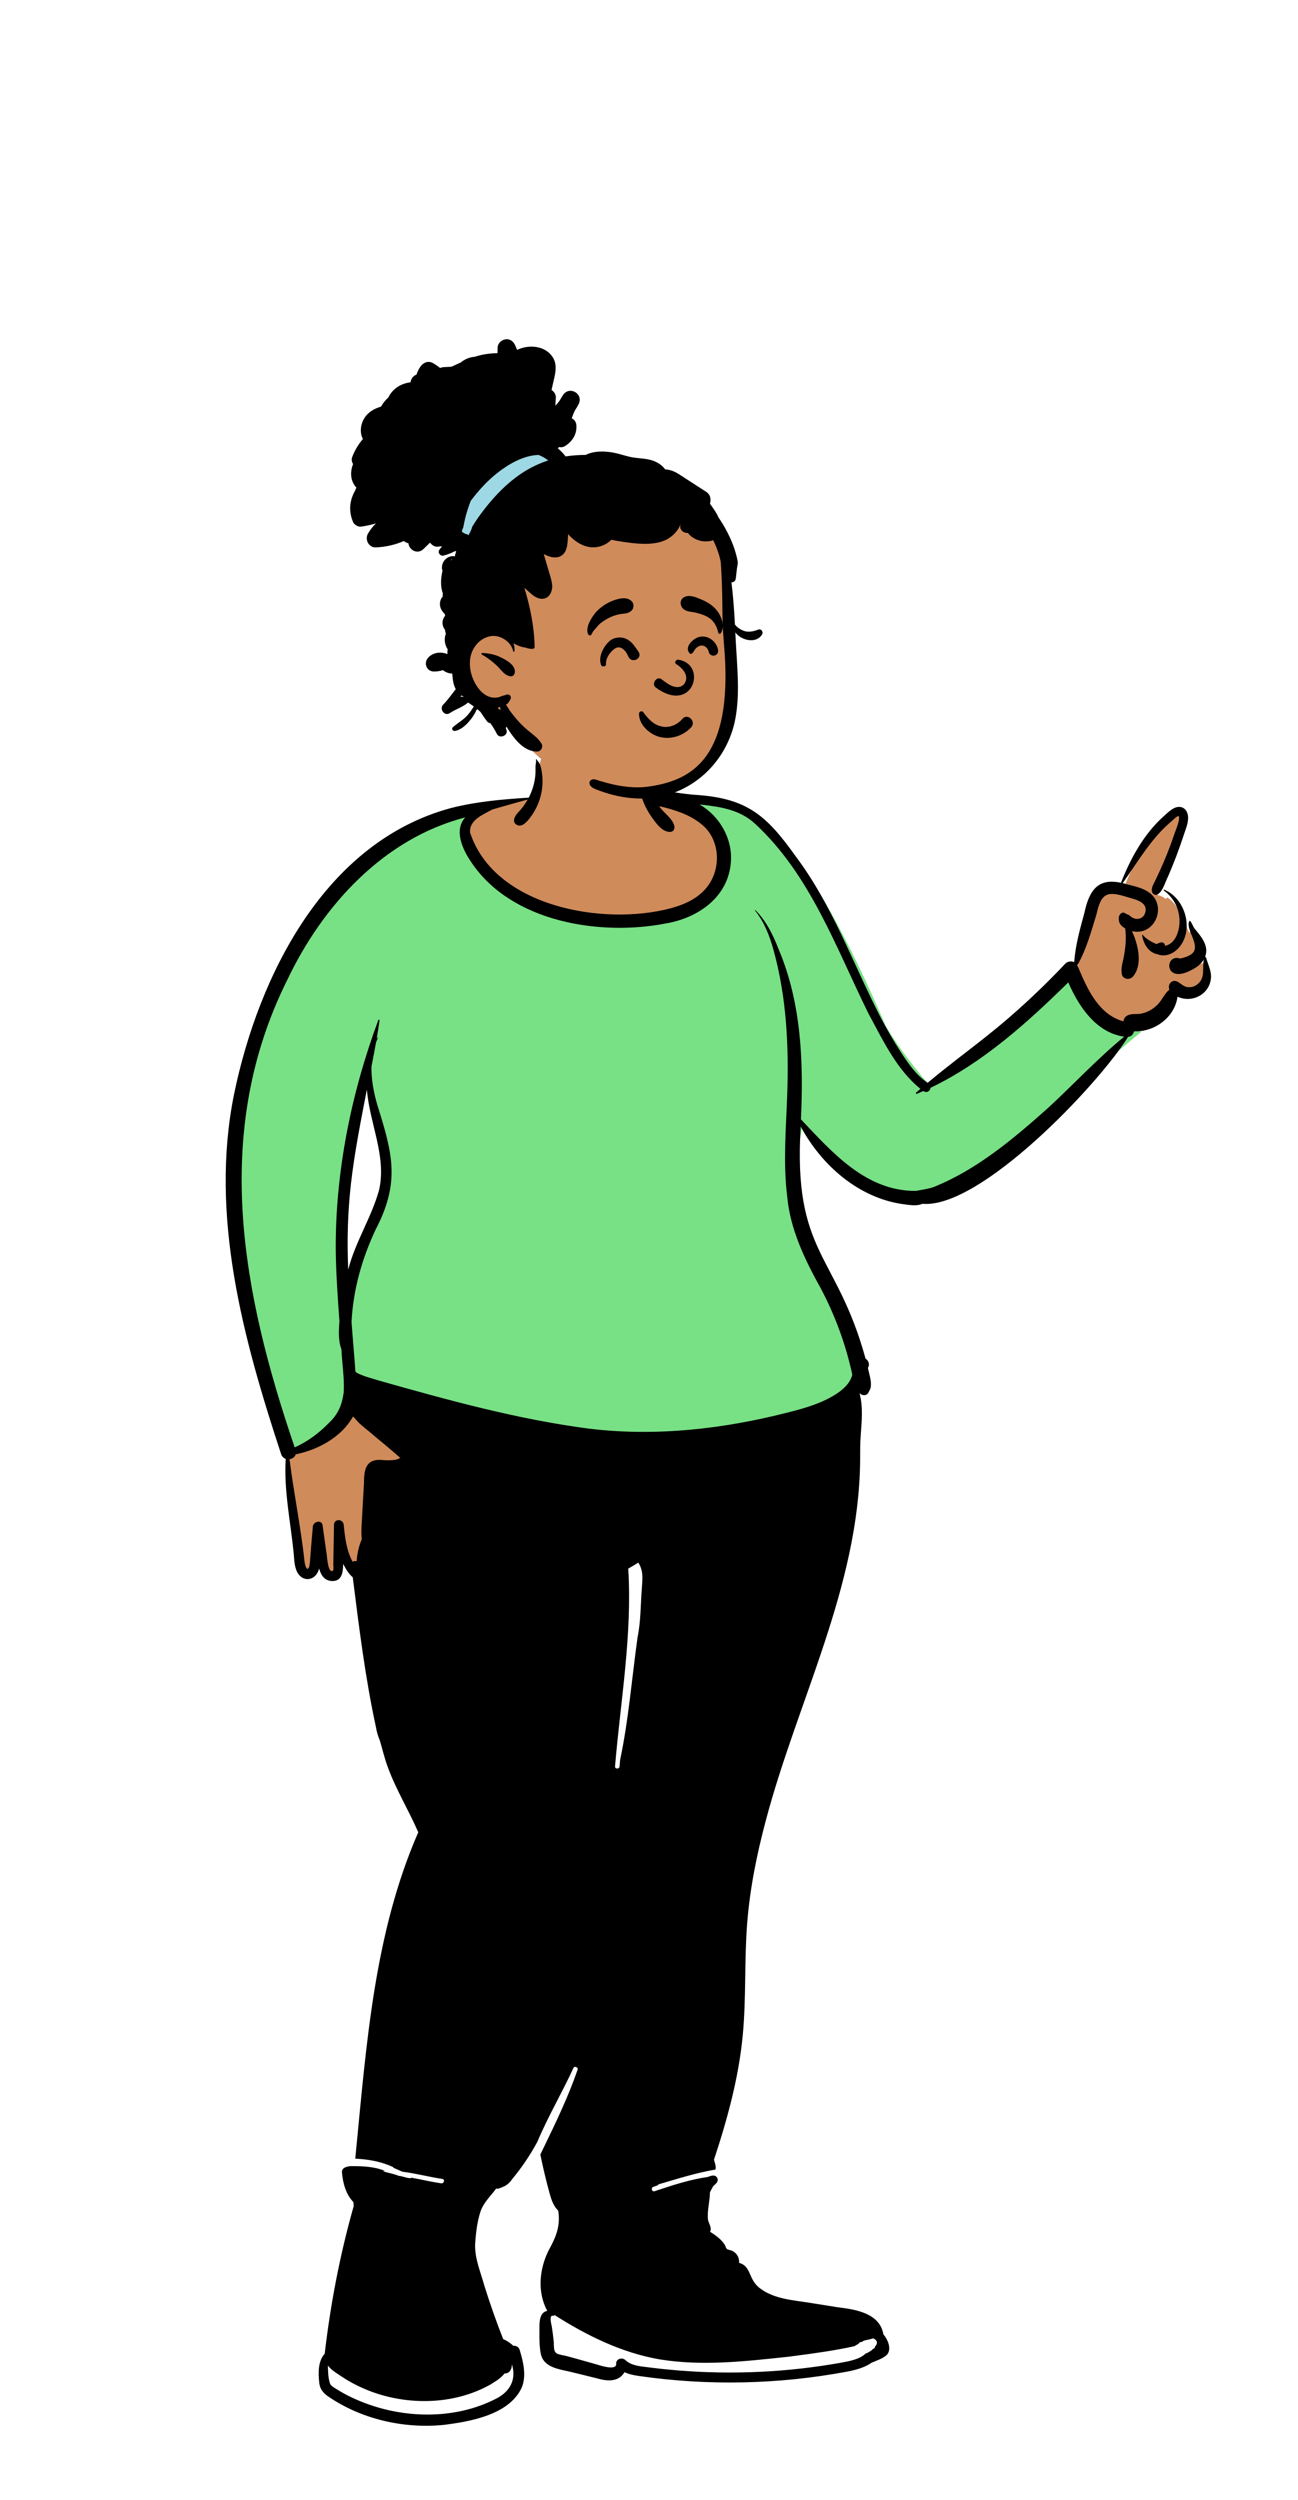 <svg width="228" height="439" viewBox="0 0 228 350" fill="none" xmlns="http://www.w3.org/2000/svg">
<g filter="url(#filter0_d_5_102)">
<path fill-rule="evenodd" clip-rule="evenodd" d="M111.799 246.147C111.28 251.409 110.301 256.72 109.514 261.884C109.482 262.787 108.244 263.226 107.646 262.555C107.662 250.814 110.789 238.767 109.682 226.781C110.575 226.281 111.484 225.728 112.351 225.175C113.521 226.723 113.65 228.511 113.458 230.133C113.311 235.487 112.448 240.823 111.799 246.147ZM61.836 174.875L60.525 174.744C59.88 163.973 61.694 153.39 63.811 142.981L65.129 143.059C65.594 149.058 68.649 154.74 67.25 160.914C65.912 165.789 63.078 169.992 61.836 174.875ZM211.369 120.627L210.601 120.791C212.031 118.073 210.698 117.178 209.08 114.93L208.904 115.339L208.281 113.973C208.158 113.627 208.032 113.332 207.69 113.203C207.357 111.504 206.364 109.948 205.043 109.103L204.789 109.388C204.266 108.929 203.634 108.754 203.033 108.541C204.323 106.585 205.153 104.049 206.024 101.952C206.732 99.75 207.84 97.613 208.048 95.38C207.881 93.234 205.86 94.628 204.874 95.698C201.864 98.348 199.271 102.545 197.328 107.641C193.992 106.77 192.078 107.689 191.151 112.265C190.298 115.373 189.426 118.561 189.311 121.784C188.863 121.629 188.068 121.049 187.639 121.504C180.224 129.647 171.468 135.921 163.001 142.787C156.602 138.063 153.272 128.716 149.753 121.699C143.613 109.656 137.474 92.024 121.682 92.086C119.589 91.867 117.545 91.616 115.57 91.006C114.805 90.798 113.859 90.546 113.599 90.08C113.131 88.578 113.043 86.953 112.22 85.575C109.963 81.892 105.071 81.603 101.239 82.402C94.731 83.612 94.895 82.906 94.425 89.775C94.284 91.406 93.025 91.639 91.681 91.977C90.154 92.46 88.6 92.855 87.031 93.173C87.194 93.127 87.356 93.081 87.519 93.035C62.051 93.44 45.141 123.09 41.786 144.067C37.89 165.528 42.93 189.412 50.897 207.436C50.555 214 51.838 220.594 52.65 227.064C53.16 228.683 54.925 228.84 55.43 226.965L56.052 224.498L56.718 226.954C57.14 228.474 57.819 228.655 58.429 228.665C59.187 228.665 59.602 228.29 59.627 226.314L60.882 226.011C61.365 226.936 61.845 227.753 62.605 228.322C64.132 239.466 65.091 251.053 68.798 261.836C70.276 265.838 72.547 269.472 74.214 273.398C66.353 291.206 65.035 310.941 63.147 330.009C63.299 330.021 64.079 330.089 64.246 330.104L80.657 333.885C80.542 333.934 79.398 336.247 78.26 336.153C73.594 335.767 62.847 332.142 62.704 332.61C62.307 332.577 60.653 332.589 60.745 332.969C60.936 335.21 61.562 336.808 62.748 337.974C62.764 338.334 62.786 338.7 62.814 339.04C60.461 347.28 58.737 356.063 57.69 365.12C56.358 366.406 56.025 370.637 58.011 371.765C63.494 375.555 70.86 377.354 77.795 376.671C85.301 375.958 94.252 372.957 90.66 364.365C90.614 364.099 90.249 364.086 89.962 364.144C89.326 363.525 88.636 363.056 87.89 362.793C86.407 359.077 85.074 355.181 83.911 351.29C83.344 349.504 82.758 347.656 82.807 345.697C83.087 340.886 83.581 338.897 86.912 335.108C88.974 336.103 92.904 328.897 93.805 327.384C95.7 322.909 98.115 318.84 100.138 314.45C100.45 313.709 101.543 313.693 101.97 314.336C102.162 314.606 102.21 314.941 102.102 315.254C100.34 320.356 97.941 325.228 95.627 329.988C96.415 332.753 96.727 337.37 98.699 339.427C99.772 346.59 92.431 349.872 97.161 357.816C95.56 357.926 95.411 358.568 95.439 360.519C95.433 361.92 95.397 363.39 95.66 364.7C95.98 366.309 97.459 366.74 99.68 367.215C101.48 367.614 103.213 368.07 104.999 368.502C106.805 369.104 108.709 369.055 109.451 367.221C118.396 370.264 144.183 369.916 152.712 365.884C155.067 364.938 156.728 364.403 154.565 361.739C153.375 354.137 133.935 359.573 131.189 351.234C130.797 350.152 130.231 349.582 129.129 349.385C129.297 348.525 129.073 347.569 128.119 347.321C127.832 347.235 127.526 347.213 127.23 346.941C126.496 345.424 125.293 344.504 123.89 343.697C124.463 342.87 124 342.485 123.742 341.56C123.481 339.789 124.082 338.093 124.051 336.372C124.373 335.829 124.622 335.069 125.138 334.693C125.616 334.355 124.654 334.793 124.468 334.419C124.564 334.334 118.115 336.556 114.614 336.953C112.923 337.146 113.368 335.123 113.416 335.086C113.974 334.47 125.715 331.791 124.998 331.722C124.91 331.425 124.806 331.08 124.739 330.785C126.719 324.81 129.056 317.052 129.832 308.832C130.583 295.685 129.879 284.601 133.871 271.239C139.451 250.083 150.292 230.23 150.438 207.842C150.252 204.131 151.277 200.179 150.348 196.537L151.502 195.935C151.668 196.127 151.968 196.122 152.028 195.86C152.786 194.627 151.937 193.148 151.763 191.798C152.159 191.372 151.961 190.984 151.483 190.752C146.355 172.588 137.778 169.934 140.139 147.23C143.991 155.42 152.525 163.712 161.932 162.493C171.408 163.914 193.513 140.751 197.782 133.263C198.564 133.324 198.574 132.761 198.693 132.231C202.592 132.691 206.242 129.62 206.315 125.863C209.736 127.991 213.393 124.951 211.58 121.239C211.509 121.038 211.436 120.834 211.369 120.627Z" fill="#D08B5B"/>
<path fill-rule="evenodd" clip-rule="evenodd" d="M89.307 363.544L90.23 366.552C91.058 369.251 90.068 371.523 87.537 372.948C79.672 377.133 69.295 376.835 60.824 372.53C60.106 372.159 59.413 371.764 58.745 371.344L58.545 371.218L58.378 371.111L58.294 371.056C57.948 370.827 57.726 370.62 57.574 370.327L57.553 370.285L57.542 370.263L57.535 370.24C57.497 370.13 57.463 370.02 57.432 369.908L57.409 369.819L57.386 369.73C57.231 369.11 57.181 368.549 57.146 367.453L57.13 366.932L57.087 365.65L57.85 366.68C58.162 367.102 58.586 367.462 59.282 367.932L59.589 368.135L60.184 368.528L60.202 368.539C61.706 369.548 63.386 370.395 65.239 371.099C71.947 373.597 79.587 373.286 85.532 370.098L85.707 370.002L86.176 369.721L86.321 369.632C87.224 369.077 87.762 368.662 88.179 368.146L88.211 368.106L88.243 368.066L88.368 367.902L88.574 367.91C89.128 367.931 89.469 367.432 89.45 366.727L89.449 366.687L89.307 363.544ZM96.958 357.328L97.534 357.696C103.95 361.791 109.802 364.372 115.77 365.423C119.177 365.99 122.778 366.147 126.9 365.972L127.38 365.95L127.776 365.931C130.249 365.804 132.529 365.597 136.726 365.151L138.299 364.983L140.262 364.726L141.098 364.615C144.806 364.116 147.165 363.733 149.618 363.199L149.882 363.141L149.89 363.136C149.957 363.088 150.029 363.043 150.135 362.983L150.226 362.931C150.474 362.793 150.567 362.723 150.615 362.637L150.621 362.625L150.739 362.383L151.104 362.408L151.11 362.405C151.185 362.364 151.262 362.323 151.339 362.283L151.457 362.223L151.576 362.165L151.626 362.141L151.767 362.115L151.919 362.085C152.204 362.029 152.477 361.962 152.881 361.854L153.204 361.766L153.322 361.733L153.438 361.773C154.38 362.093 154.629 362.987 154.082 363.675L154.058 363.704L154.041 363.724L154.039 363.743C154.006 363.968 153.85 364.135 153.616 364.285L153.581 364.306L153.531 364.336L153.489 364.36L153.474 364.381C153.439 364.425 153.4 364.466 153.356 364.504L153.322 364.532L153.286 364.558L153.27 364.569L152.949 364.777L152.843 364.844C152.605 364.992 152.426 365.085 152.233 365.152L152.19 365.167L152.187 365.169C151.4 365.936 150.188 366.352 148.368 366.7L148.177 366.735L148.082 366.753L147.794 366.804C138.387 368.492 128.733 368.955 119.144 368.188C117.653 368.067 116.171 367.919 114.699 367.741L114.209 367.681L113.626 367.607L112.991 367.53L112.824 367.509L112.66 367.487C111.203 367.286 110.349 367 109.583 366.319L109.541 366.281L109.485 366.228C109.172 365.931 108.574 366.136 108.566 366.523L108.566 366.545L108.567 366.57C108.608 367.149 108.253 367.515 107.682 367.619C107.296 367.69 106.803 367.652 106.207 367.532C105.976 367.486 105.735 367.428 105.48 367.36L105.299 367.311L105.052 367.239C105.016 367.228 104.979 367.217 104.943 367.207L104.4 367.043L103.731 366.859C103.476 366.788 103.195 366.709 102.839 366.608L100.934 366.069L100.473 365.941C100.069 365.829 99.728 365.738 99.369 365.644L99.196 365.599L98.779 365.518L98.63 365.488L98.495 365.458C97.081 365.143 96.841 364.754 96.812 362.975L96.81 362.817L96.734 362.136L96.689 361.743C96.637 361.306 96.588 360.936 96.534 360.583L96.502 360.38L96.492 360.313L96.449 360.061C96.446 360.043 96.383 359.754 96.359 359.63C96.325 359.457 96.299 359.297 96.281 359.144C96.239 358.789 96.244 358.5 96.321 358.268C96.415 357.983 96.622 357.801 96.891 357.768L96.923 357.765L96.934 357.764L96.958 357.328Z" fill="white"/>
<path fill-rule="evenodd" clip-rule="evenodd" d="M118.891 91.06L124.082 91.628L124.392 91.663C126.505 91.906 127.98 92.173 129.401 92.63C131.192 93.205 132.712 94.052 134.018 95.272C140.533 101.313 147.599 113.194 155.274 130.947L155.49 131.448L155.548 131.555L155.632 131.706C156.517 133.292 158.043 135.521 159.747 137.767L159.913 137.986L160.159 138.305L160.314 138.507C161.012 139.407 161.678 140.228 162.226 140.867L162.346 141.006L162.507 141.189L162.61 141.306C162.712 141.419 162.805 141.522 162.891 141.613L162.933 141.657L163.015 141.742L163.027 141.737L163.164 141.847L163.185 141.669L163.682 141.431C167.861 139.426 171.937 136.788 176.128 133.462L176.331 133.301C179.809 130.525 183.214 127.42 187.454 123.255L188.647 122.081L189.224 123.421C191.408 128.488 194.36 131.755 198.147 132.344L198.262 132.361L200.517 132.677L198.683 134.186L198.474 134.358C196.372 136.101 194.627 137.718 191.409 140.85L190.753 141.49L189.31 142.9C188.077 144.103 187.257 144.895 186.458 145.649L186.262 145.833L185.643 146.412L185.261 146.754C181.643 149.981 179.009 152.193 176.298 154.194L176 154.413L175.801 154.558C172.227 157.155 168.787 159.153 165.256 160.595L165.055 160.677L164.951 160.714L164.849 160.75C164.346 160.922 163.884 161.029 163.092 161.173L163.012 161.188L162.344 161.306C162.188 161.334 162.058 161.359 161.937 161.383L161.857 161.399L161.68 161.437L161.457 161.438C157.708 161.45 154.268 160.282 150.898 158.054L150.725 157.939C148.336 156.336 146.2 154.406 143.273 151.362L142.953 151.028L142.633 150.692L140.996 148.957L140.971 149.091C140.142 153.444 139.635 158.504 139.885 160.954L139.893 161.028L139.904 161.119L139.92 161.298C140.161 163.93 140.843 166.575 141.948 169.379C142.819 171.588 143.9 173.793 145.427 176.571L145.511 176.723L145.763 177.178L145.775 177.199C148.285 181.98 150.147 187.052 151.29 192.254L151.343 192.494L151.39 192.715L151.339 192.934C150.963 194.536 149.838 195.794 148.09 196.94L148.01 196.992L147.85 197.094C145.614 198.479 143.192 199.34 139.454 200.277C127.049 203.47 115.208 204.541 103.995 203.183C98.398 202.454 92.621 201.353 86.259 199.849L85.93 199.771L84.992 199.546C80.601 198.485 76.454 197.38 70.303 195.654L69.073 195.309L66.925 194.702L66.605 194.605L65.731 194.346L65.415 194.25L65.298 194.215L65.094 194.151L64.88 194.082C64.146 193.843 63.553 193.614 63 193.343L62.754 193.22L62.629 193.082C62.621 193.074 62.609 193.064 62.593 193.053L62.58 193.044L62.132 192.777L62.057 191.729C62.027 191.316 61.996 190.906 61.959 190.434L61.922 189.979L61.584 185.82C61.556 185.467 61.531 185.139 61.507 184.826L61.453 184.096L61.407 183.462L61.419 183.222C61.71 177.784 63.171 172.306 65.657 166.967L65.749 166.769L65.824 166.626C67.8 162.818 68.567 159.656 68.421 156.337L68.414 156.175C68.283 153.6 67.736 151.294 66.206 146.36L66.109 146.049L65.954 145.553L65.946 145.526C65.427 143.69 65.093 142.008 64.965 140.41L64.953 140.248L64.898 140.443C62.086 150.437 60.617 160.538 60.629 170.387L60.63 170.685L60.632 171.083L60.642 171.616C60.702 174.489 60.852 177.281 61.15 181.488L61.172 181.802L61.281 183.305L61.248 183.765L61.236 183.957L61.223 184.152L61.213 184.34C61.129 185.888 61.209 186.918 61.544 187.866L61.618 188.067L61.634 188.412C61.655 188.831 61.683 189.228 61.729 189.782L61.744 189.953L61.893 191.632L61.921 191.969C62.045 193.468 62.087 194.524 62.043 195.6L62.04 195.678L62.03 195.88L61.999 196.104C61.634 198.612 60.792 200.349 59.052 201.979L59.001 202.027L58.913 202.115C57.156 203.882 55.216 205.28 53.093 206.272L52.96 206.333L52.83 206.392L51.831 206.84L51.477 205.803C46.114 190.086 43.055 176.948 42.289 164.369C41.388 149.564 43.789 136.011 50.044 123.302L50.235 122.917L50.437 122.495C57.286 108.349 68.205 97.809 81.324 94.095L81.722 93.985L82.13 93.876L85.361 93.036L83.122 95.516C81.828 96.949 82.367 99.332 84.168 102.007L84.223 102.089L84.318 102.227C87.489 106.936 92.657 110.219 99.114 111.93C104.891 113.461 111.426 113.632 117.299 112.512L117.477 112.478L117.673 112.443C123.337 111.412 127.492 107.861 128.009 102.973L128.023 102.825L128.047 102.53C128.303 98.982 126.312 95.368 123.142 93.5L123.046 93.444L118.891 91.06Z" fill="#78E185"/>
<path fill-rule="evenodd" clip-rule="evenodd" d="M184.307 145.881L183.94 146.209C177.933 151.568 171.561 156.917 164.041 159.945C163.022 160.318 161.961 160.418 160.914 160.64C152.168 160.727 146.228 153.933 140.689 148.074C141.153 138.049 140.77 127.697 136.821 118.329L136.726 118.088C135.76 115.637 134.579 113.208 132.69 111.335C132.644 111.289 132.58 111.357 132.62 111.406C134.231 113.386 135.17 115.805 135.844 118.246L135.878 118.37C138.176 126.635 138.576 135.307 138.274 143.843L138.264 144.102C138.058 149.87 137.561 155.668 138.254 161.424C138.759 167.365 141.38 172.737 144.234 177.868C146.723 182.607 148.582 187.672 149.71 192.908C149.347 194.453 148.034 195.586 146.668 196.446C144.201 197.974 141.342 198.811 138.549 199.511C127.123 202.452 115.223 203.818 103.467 202.394C90.926 200.761 78.686 197.382 66.54 193.942C65.291 193.558 63.904 193.21 62.711 192.612C62.631 192.524 62.537 192.449 62.434 192.388C62.228 189.466 61.955 186.569 61.751 183.654C62.026 178.008 63.59 172.517 65.987 167.418C70.367 159.058 68.92 153.974 66.25 145.456C65.637 143.288 65.199 141.02 65.253 138.786C65.533 137.379 65.803 135.97 66.052 134.557C66.156 134.287 66.269 134.018 66.396 133.752C66.42 133.701 66.352 133.661 66.32 133.708C66.264 133.788 66.211 133.869 66.157 133.952C66.343 132.874 66.514 131.795 66.665 130.713C66.685 130.57 66.501 130.514 66.448 130.653C61.649 143.597 58.863 157.471 58.977 171.302C59.045 175.375 59.325 179.446 59.623 183.509L59.595 183.901C59.49 185.438 59.434 187.005 59.971 188.47C60.085 190.983 60.51 193.466 60.378 195.987C60.069 198.288 59.376 199.916 57.652 201.508C55.945 203.246 53.991 204.684 51.765 205.682C42.511 178.56 37.089 150.386 50.472 123.567C56.683 110.51 67.375 98.779 81.724 95.047C79.679 97.312 81.273 100.7 82.744 102.859L82.834 102.99C89.876 113.446 105.382 115.937 117.011 113.663C122.645 112.694 127.927 109.039 128.377 102.927C128.726 98.833 126.401 94.795 122.885 92.778L123.313 92.825C126.735 93.206 130.057 93.756 132.683 96.209C142.362 105.184 146.853 117.965 152.57 129.537L152.798 129.958C155.246 134.508 157.613 139.424 161.681 142.724L160.921 143.373C160.825 143.456 160.927 143.643 161.049 143.594C161.44 143.435 161.829 143.268 162.217 143.099C162.763 143.538 163.391 143.094 163.456 142.536C172.657 138.122 180.433 131.122 187.651 124.021C189.473 128.25 192.547 132.863 197.466 133.554C192.822 137.373 188.711 141.789 184.307 145.881ZM110.355 226.975C110.952 226.634 111.541 226.281 112.123 225.914C113.083 227.454 112.839 228.807 112.736 230.507C112.516 233.344 112.565 236.23 111.991 239.023C110.997 246.148 110.408 253.593 108.931 260.536C108.898 260.925 108.863 261.312 108.833 261.701C108.794 262.212 107.995 262.214 108.034 261.701C109.007 250.175 111.072 238.581 110.355 226.975ZM115.77 365.824C123.266 367.071 130.917 366.187 138.416 365.385L139.517 365.242C143.066 364.78 146.636 364.294 150.123 363.518C150.416 363.275 150.869 363.167 151.045 362.807L151.261 362.822C151.442 362.719 151.628 362.622 151.816 362.531C152.364 362.432 152.81 362.313 153.375 362.157C154.143 362.419 154.223 363.095 153.702 363.574C153.754 363.818 153.462 363.958 153.272 364.066C153.241 364.128 153.194 364.186 153.123 364.236C152.781 364.453 152.435 364.711 152.044 364.818C151.087 365.815 149.033 366.194 147.901 366.396L147.789 366.416C138.385 368.103 128.765 368.557 119.242 367.794C117.6 367.662 115.959 367.494 114.325 367.29L113.879 367.233C112.468 367.05 110.911 366.979 109.826 365.944C109.285 365.429 108.202 365.754 108.233 366.573L108.235 366.604C108.329 367.949 105.193 366.837 104.572 366.663L104.554 366.658C102.817 366.186 101.092 365.664 99.35 365.214L98.923 365.131C97.41 364.83 97.292 364.678 97.275 362.799L97.219 362.288C97.143 361.607 97.061 360.928 96.951 360.252L96.909 359.999C96.86 359.715 96.378 357.956 97.181 358.19C97.282 358.219 97.38 358.138 97.386 358.039C103.028 361.641 109.133 364.654 115.77 365.824ZM85.97 370.357L86.448 370.069C87.251 369.583 88.056 369.055 88.625 368.316C89.563 368.352 89.95 367.466 89.914 366.675C90.702 369.244 89.725 371.3 87.416 372.601C79.372 376.88 69.081 376.25 61.073 372.181C60.305 371.783 59.554 371.352 58.825 370.887L58.662 370.782C58.389 370.606 58.124 370.418 57.979 370.117C57.628 369.087 57.633 368.072 57.595 366.925C58.202 367.745 59.209 368.313 60.045 368.878C61.642 369.949 63.372 370.798 65.165 371.48C71.808 373.954 79.697 373.803 85.97 370.357ZM61.642 159.411C62.283 153.83 63.383 148.325 64.448 142.814C64.881 148.737 67.948 154.505 66.584 160.496C65.251 165.319 62.394 169.597 61.173 174.462C60.936 169.438 61.082 164.411 61.642 159.411ZM69.547 207.841C68.825 207.974 68.083 207.971 67.353 207.919C64.395 207.56 63.928 209.355 63.938 211.866C63.848 213.489 63.749 215.112 63.664 216.736L63.615 217.71C63.554 219.008 63.392 220.459 63.554 221.816C63.018 223.048 62.729 224.332 62.643 225.679C62.397 225.612 62.133 225.644 61.944 225.774C60.859 223.834 60.599 221.466 60.376 219.283C60.266 218.209 58.692 218.159 58.668 219.283C58.638 220.81 58.615 222.339 58.589 223.866L58.547 226.223L58.547 226.258C58.554 226.594 58.705 227.442 58.294 227.409L58.27 227.406C57.504 227.349 57.469 224.616 57.303 223.934L56.664 219.363C56.521 218.34 55.054 218.674 54.953 219.566L54.95 219.595C54.771 221.684 54.589 223.773 54.435 225.864C54.386 226.226 54.38 226.88 53.986 227.038C53.639 226.725 53.573 226.198 53.499 225.76C52.844 219.728 51.615 213.773 50.857 207.755C51.348 207.684 51.798 207.377 51.942 206.905C55.886 206.097 60.024 203.871 62.005 200.254C62.401 200.604 62.71 201.061 63.093 201.42C63.699 201.989 64.365 202.503 65.002 203.035C66.786 204.55 68.577 205.98 70.324 207.541C70.069 207.625 69.835 207.789 69.547 207.841ZM112.452 84.355C112.472 84.276 112.581 84.299 112.586 84.373C112.696 85.894 113.059 87.499 113.613 88.99C113.811 89.022 114.002 89.134 114.14 89.352C114.327 89.644 115.219 89.847 115.684 89.985L115.75 90.005C117.682 90.603 119.698 90.845 121.701 91.058C131.124 91.581 134.553 94.542 139.869 102.024C146.179 110.453 149.719 120.457 154.476 129.761C155.646 132.023 156.91 134.232 158.299 136.368L158.431 136.57C159.672 138.464 161.044 140.382 162.94 141.659C167.526 137.803 172.43 134.361 176.966 130.445L177.391 130.077C180.794 127.126 184.045 123.999 187.138 120.723C187.503 120.336 188.187 120.235 188.693 120.462C188.891 117.513 189.722 114.62 190.487 111.771C191.291 108.101 192.688 105.62 196.9 106.529C198.596 102.247 200.867 98.068 204.304 94.942L204.525 94.743C205.257 94.076 206.218 93.12 207.246 93.207C208.179 93.284 208.659 94.131 208.696 94.993C208.739 96.015 208.294 97.055 207.976 98.013L207.949 98.095C207.539 99.353 207.097 100.601 206.629 101.838C206.179 103.03 205.697 104.209 205.192 105.377C204.678 106.355 204.3 107.973 203.363 108.564C202.879 108.853 202.381 108.465 202.329 107.969C202.256 107.32 202.629 106.749 202.903 106.183C203.156 105.663 203.404 105.14 203.645 104.614C204.614 102.499 205.483 100.339 206.23 98.135C206.452 97.394 207.36 95.466 207.045 94.799C206.729 94.802 206.08 95.47 205.85 95.669C202.239 98.669 199.892 102.813 197.207 106.595C198.892 107.078 200.721 107.305 202.12 108.439C204.999 110.958 202.687 115.945 198.829 115.016C199.906 117.311 200.832 121.019 198.923 123.092C198.349 123.631 197.235 123.459 197.06 122.6C196.874 121.688 197.097 120.906 197.302 120.022C197.674 118.221 197.899 116.377 197.646 114.544L197.566 114.497C196.912 114.099 196.501 113.652 196.521 112.829C196.436 112.234 197.068 111.432 197.703 111.919C197.91 112.076 198.161 112.088 198.378 112.247C198.747 112.598 199.204 112.874 199.726 112.87L199.777 112.869C200.448 112.863 200.943 112.458 201.148 111.828C201.71 110.101 199.765 109.521 198.5 109.189L198.173 109.088C194.72 108.029 193.468 108.012 192.6 112.08C191.661 115.116 190.832 118.241 189.243 121.015L189.441 121.489C191.039 125.304 193.044 129.696 197.34 130.866C197.492 129.592 198.867 129.546 199.862 129.578C201.146 129.508 202.436 128.855 203.343 127.916C204.135 127.115 204.534 126 205.411 125.286C205.014 124.382 205.91 123.384 206.846 123.905C207.478 124.254 207.858 124.753 208.62 124.854C209.295 124.945 209.917 124.709 210.43 124.275C211.768 123.142 211.132 121.475 211.459 119.991C211.028 120.739 210.311 121.313 209.544 121.709C204.422 124.646 204.474 118.887 207.304 119.833C210.379 119.132 210.327 118.018 209.178 115.402L209.158 115.341C208.971 114.791 208.553 113.821 208.941 113.229C208.962 113.2 209.001 113.19 209.029 113.217C209.38 113.564 209.519 114.145 209.816 114.554L210.17 114.977C211.244 116.276 212.369 117.818 211.671 119.552C211.745 119.536 211.827 119.568 211.852 119.659C212.182 120.863 212.839 122.046 212.703 123.335C212.419 126.159 209.366 127.709 206.837 126.532C206.351 130.163 202.78 132.776 199.201 132.614C199.088 133.111 198.721 133.549 198.152 133.594C192.885 142.053 172.183 163.814 162.03 162.905C161.059 163.346 159.824 163.125 158.796 162.992C150.911 161.961 144.321 156.179 140.645 149.327C139.294 171.773 146.93 171.5 152.039 190.096C152.55 190.417 152.848 191.119 152.452 191.713C152.671 192.838 153.12 193.991 152.947 195.145C152.862 195.474 152.69 195.775 152.534 196.076C152.214 196.691 151.368 196.617 150.972 196.139C151.644 198.574 151.357 201.13 151.185 203.613C151.08 205.071 151.088 206.509 151.087 207.968C150.886 230.184 140.062 250.214 134.497 271.29C132.923 277.198 131.714 283.219 131.239 289.321C130.734 295.813 131.085 302.342 130.478 308.826C129.774 316.336 127.774 323.635 125.414 330.774C125.555 331.352 125.848 332.01 125.667 332.509C122.296 333.078 119.042 334.114 115.768 335.076C115.639 335.113 115.559 335.193 115.519 335.288L114.771 335.537C114.285 335.699 114.493 336.472 114.983 336.309L115.801 336.036C118.599 335.108 121.43 334.222 124.34 333.805L124.429 333.769C125.011 333.536 125.695 333.364 126.002 334.007C126.158 334.332 126.034 334.66 125.812 334.918C125.624 335.136 125.386 335.27 125.221 335.517C125.038 335.842 124.882 336.184 124.7 336.513C124.702 338.144 124.166 339.758 124.374 341.385C124.53 342.06 125.076 342.707 124.73 343.43L124.887 343.531C125.806 344.122 126.683 344.771 127.286 345.684C127.418 345.884 127.518 346.296 127.669 346.438C127.826 346.585 128.119 346.602 128.312 346.671C129.29 346.969 129.905 347.854 129.82 348.882C132.11 349.542 131.322 351.873 133.685 353.496C136.111 355.258 139.396 355.451 142.262 355.909L147.145 356.689L147.429 356.724C150.52 357.106 154.551 357.826 155.173 361.445L155.223 361.503C155.97 362.397 156.688 364.094 155.766 365.065C155.016 365.731 153.993 366.045 153.085 366.433C151.826 367.345 150.012 367.769 148.631 368.026C136.692 370.242 124.393 370.499 112.373 368.78L112.172 368.751C111.332 368.625 110.465 368.454 109.698 368.093C108.626 369.903 106.56 369.675 104.822 369.161C103.457 368.823 102.092 368.489 100.727 368.156L100.599 368.122C98.491 367.58 95.501 367.415 94.99 364.837C94.727 363.51 94.744 362.033 94.757 360.684L94.754 360.242C94.752 359.105 94.841 357.565 96.125 357.325C94.342 354.015 94.731 349.945 96.391 346.663L96.479 346.502C97.701 344.256 98.464 342.381 98.058 339.728C97.245 338.96 96.865 337.857 96.564 336.772C95.932 334.489 95.38 332.182 94.912 329.859L95.637 328.366C97.764 323.985 99.867 319.586 101.456 314.977C101.602 314.553 100.916 314.254 100.726 314.668C98.716 319.039 96.26 323.192 94.389 327.628C93.149 329.948 91.66 332.129 89.991 334.16L89.917 334.263C89.269 335.154 88.726 335.45 87.662 335.817C87.492 335.889 87.319 335.89 87.156 335.844C86.141 337.224 84.908 338.317 84.374 339.964C83.792 341.786 83.57 343.79 83.455 345.695C83.394 348.177 84.426 350.52 85.073 352.877C86.064 356.052 87.167 359.192 88.388 362.287C89.039 362.551 89.631 362.957 90.176 363.458C90.631 363.414 91.11 363.621 91.28 364.177L91.351 364.409C91.952 366.407 92.462 368.715 91.681 370.717C89.524 375.567 82.592 376.776 77.851 377.357C70.829 378.026 63.463 376.344 57.618 372.332C56.792 371.752 56.229 371.092 56.092 370.063L56.077 369.935C55.889 368.215 55.845 366.174 57.036 364.841C58.054 356.117 59.722 347.396 62.124 338.945C62.105 338.706 62.091 338.468 62.079 338.227C60.738 336.828 60.213 334.857 60.063 332.965C60.045 332.17 60.848 332.004 61.47 331.907L61.699 331.905C63.727 331.89 65.82 331.99 67.629 332.749L67.54 332.753C67.448 332.757 67.353 332.768 67.283 332.816C68.19 333.107 69.178 333.236 70.045 333.619C70.687 333.651 71.247 333.956 71.897 334.012L72 334.018C72.116 334.028 72.204 333.994 72.267 333.937C74.013 334.249 75.75 334.669 77.493 334.926C77.996 335 78.213 334.229 77.706 334.154C75.373 333.81 73.051 333.18 70.702 332.887C70.183 332.685 69.681 332.426 69.16 332.218C69.13 332.149 69.073 332.087 68.981 332.043C68.409 331.774 67.816 331.553 67.209 331.368C65.654 330.885 64.02 330.681 62.4 330.585L62.515 329.424C64.379 310.444 65.739 290.955 73.471 273.279C71.828 269.473 69.594 265.849 68.156 261.934C67.56 260.369 67.198 258.774 66.725 257.177C66.418 256.412 66.163 255.638 66.04 254.817C64.147 246.133 63.077 237.299 61.96 228.489C61.208 227.866 60.712 226.968 60.276 226.142L60.274 226.267C60.248 227.627 60.056 229.194 58.349 229.154C56.971 229.12 56.367 228.089 56.058 226.949C55.458 229.334 52.791 229.464 52.009 227.116C51.66 226.169 51.675 225.088 51.571 224.094C51.014 218.64 49.85 213.19 50.185 207.697C49.833 207.577 49.527 207.308 49.377 206.858C42.719 186.631 36.794 164.985 41.116 143.641C45.438 122.73 57.143 99.32 79.262 93.391C83.74 92.256 88.289 91.871 92.879 91.578C93.542 90.293 93.97 88.831 94.057 87.376C94.083 86.956 94.063 86.54 94.062 86.119C94.061 85.731 94.226 85.268 94.148 84.906C94.13 84.817 94.25 84.788 94.282 84.869C94.379 85.124 94.577 85.252 94.712 85.467C95.046 86.074 95.135 86.795 95.223 87.473C95.555 90.122 94.8 92.847 93.203 94.973L93.147 95.046C92.652 95.71 91.709 96.914 90.734 96.337C89.885 95.834 90.429 94.809 90.936 94.26L90.974 94.219C91.66 93.504 92.235 92.74 92.702 91.906C90.626 92.461 88.565 93.072 86.494 93.651L86.396 93.705C84.775 94.591 82.365 95.538 82.578 97.734C86.89 110.784 105.966 114.137 117.756 111.021L117.944 110.97C120.2 110.346 122.458 109.344 123.993 107.516L124.057 107.44C126.782 104.204 126.573 98.858 123.161 96.201C121.134 94.537 118.334 93.652 115.805 93.076C116.54 94.3 118.167 95.165 118.463 96.616C118.539 97.114 118.264 97.587 117.717 97.598C116.327 97.625 115.302 96.136 114.572 95.135C113.049 93.043 112.185 90.512 112 87.935C111.909 86.681 112.139 85.551 112.452 84.355ZM204.439 107.897C204.365 107.847 204.406 107.696 204.505 107.737C208.284 109.308 209.827 114.933 206.982 118.031C206.038 119.03 204.622 119.608 203.333 119.084C201.749 118.815 200.824 117.211 200.621 115.733C200.607 115.664 200.684 115.633 200.728 115.676L200.735 115.685C201.334 116.425 202.278 116.92 203.138 117.299C203.379 117.168 203.642 117.064 203.907 117.003C204.284 116.917 204.67 117.213 204.634 117.599C206.413 117.273 207.126 115.15 207.18 113.539L207.182 113.49C207.254 111.262 206.248 109.2 204.439 107.897Z" fill="black"/>
<path fill-rule="evenodd" clip-rule="evenodd" d="M127.619 56.527C127.304 52.426 127.793 48.127 126.218 44.229C123.471 37.761 115.77 35.605 109.799 33.143C107.407 32.433 99.359 32.334 96.558 31.395C90.22 29.27 88.705 26.738 83.669 30.784C82.819 31.475 82.287 32.227 81.898 33.253L81.915 33.258C81.804 33.685 81.922 34.112 82.172 34.439C79.988 36.679 79.075 40.039 80.195 43.022C83.852 50.784 83.68 54.981 82.501 63.325C80.963 71.115 84.479 73.961 90.301 78.2C90.064 78.661 90.015 79.275 90.324 79.682C97.057 89.179 109.751 93.714 120.628 88.893C125.043 86.921 127.014 82.201 128.139 77.942C129.449 73.173 129.852 68.148 128.785 63.29C128.355 61.044 127.795 58.813 127.619 56.527Z" fill="#D08B5B"/>
<path fill-rule="evenodd" clip-rule="evenodd" d="M79.396 44.893L83.4 47.57L97.73 32.405L92.961 28.637C92.961 28.637 84.309 35.056 82.608 36.75C80.907 38.444 79.396 44.893 79.396 44.893Z" fill="#9FD8E5"/>
<path fill-rule="evenodd" clip-rule="evenodd" d="M88.783 11.09C89.6 10.967 90.218 11.476 90.511 12.193L90.527 12.232C90.621 12.476 90.726 12.713 90.839 12.947C92.884 11.94 95.802 12.198 97.096 14.238C98.02 15.695 97.457 17.424 97.108 18.968L96.88 19.986C97.322 20.268 97.655 20.774 97.639 21.297L97.637 21.337L97.544 22.757C97.839 22.456 98.109 22.13 98.349 21.782C98.516 21.476 98.695 21.176 98.888 20.885C100.021 19.174 102.566 20.661 101.63 22.494C101.451 22.847 101.249 23.182 101.032 23.505C100.788 23.981 100.587 24.471 100.433 24.974C100.876 25.167 101.216 25.597 101.252 26.245C101.335 27.759 100.543 29.022 99.284 29.816C98.913 30.049 98.53 30.095 98.183 30.008C98.122 30.091 98.061 30.173 98.003 30.257C98.505 30.667 98.958 31.134 99.347 31.651C100.519 31.475 101.698 31.393 102.877 31.39C104.317 30.682 106.042 30.696 107.59 30.962C108.587 31.133 109.543 31.465 110.524 31.703C111.558 31.954 112.608 31.963 113.654 32.134C114.972 32.349 116.128 32.96 116.855 33.935C117.653 33.959 118.493 34.287 119.189 34.733C120.811 35.771 122.422 36.823 124.04 37.867C124.66 38.269 124.892 38.909 124.778 39.623L124.771 39.668L124.716 39.965L124.844 40.147C125.339 40.848 125.877 41.583 126.198 42.358C126.79 43.215 127.326 44.114 127.8 45.041C128.439 46.287 128.967 47.608 129.324 48.963C129.413 49.306 129.502 49.652 129.561 50.001C129.645 50.495 129.516 50.877 129.445 51.351C129.358 51.951 129.326 52.56 129.233 53.161C129.17 53.56 128.833 53.756 128.479 53.767C128.612 54.782 128.708 55.804 128.8 56.818C128.928 58.266 129.016 59.719 129.092 61.172C129.483 61.741 130.281 62.192 130.858 62.348C131.657 62.563 132.494 62.329 133.248 62.056C133.723 61.884 134.112 62.483 133.881 62.883C133.154 64.139 131.599 64.134 130.422 63.578C129.924 63.343 129.487 63.003 129.162 62.56C129.182 62.982 129.203 63.403 129.225 63.826L129.245 64.209C129.484 68.682 130.001 73.309 129.164 77.738C127.714 85.409 121.39 91.251 113.664 91.704C109.61 91.942 106.234 90.74 104.555 90.07C102.877 89.399 103.529 88.032 104.695 88.423C106.702 89.096 110.39 90.099 113.691 89.666C121.47 88.645 128.066 84.742 127.388 67.932C127.292 65.548 126.996 63.163 126.933 60.779C126.871 58.449 126.894 56.117 126.792 53.788L126.758 52.993C126.718 52.065 126.675 51.132 126.606 50.203C126.522 49.842 126.453 49.477 126.35 49.123C126.073 48.162 125.71 47.227 125.26 46.334C125.16 46.41 125.048 46.465 124.927 46.486C124.009 46.651 123.148 46.605 122.288 46.221C121.887 46.043 121.533 45.807 121.204 45.515C121.047 45.378 120.942 45.244 120.86 45.105C120.444 45.112 120.028 44.987 119.767 44.687C119.47 44.345 119.421 43.991 119.537 43.664L119.55 43.632L119.52 43.621C119.17 44.532 118.471 45.334 117.704 45.875C116.492 46.734 114.976 46.982 113.522 47.005C111.917 47.029 110.224 46.781 108.64 46.528C108.221 46.461 107.805 46.385 107.397 46.282C107.381 46.298 107.366 46.317 107.348 46.333C105.989 47.639 104.077 47.975 102.352 47.229C101.355 46.798 100.519 46.105 99.781 45.31C99.77 45.726 99.749 46.142 99.713 46.554L99.698 46.718C99.624 47.486 99.483 48.3 98.905 48.854C97.971 49.752 96.615 49.392 95.538 48.807C95.539 48.835 95.539 48.865 95.539 48.894C95.83 49.886 96.122 50.88 96.415 51.874L96.478 52.086C96.69 52.791 96.923 53.498 96.987 54.236C97.11 55.648 96.174 57.042 94.611 56.568C93.792 56.321 93.135 55.629 92.505 55.075L92.108 54.73C93.135 58.101 93.847 61.592 93.914 65.109C93.918 65.3 93.754 65.444 93.574 65.451C93.151 65.468 92.697 65.384 92.271 65.215C92.247 65.213 92.224 65.212 92.198 65.208C91.473 65.103 90.799 64.84 90.205 64.452C90.342 64.888 90.403 65.356 90.367 65.846C90.358 65.964 90.173 66.006 90.147 65.875C89.804 64.182 87.83 62.903 86.129 63.227C84.304 63.575 82.959 65.152 82.629 66.946C82.276 68.874 82.952 71.103 84.205 72.59C84.782 73.276 85.541 73.848 86.442 73.992C86.854 74.057 87.282 74.035 87.682 73.917C87.852 73.867 88.011 73.796 88.173 73.729C88.41 73.633 88.686 73.618 88.909 73.517C89.416 73.289 89.925 73.757 89.668 74.279C89.445 74.734 89.244 75.04 88.874 75.275C89.174 75.643 89.446 76.156 89.547 76.293C90.063 76.992 90.586 77.652 91.174 78.291C91.772 78.94 92.424 79.532 93.114 80.08L93.404 80.31C94.068 80.839 94.647 81.329 95.115 82.088C95.484 82.687 95.006 83.499 94.314 83.49C92.148 83.459 90.573 81.549 89.452 79.88C89.292 79.641 89.142 79.389 89.002 79.13C88.952 79.212 88.896 79.288 88.834 79.357L88.957 79.691C89.324 80.672 87.744 81.314 87.286 80.398C86.952 79.733 86.565 79.101 86.135 78.503C85.881 78.467 85.632 78.313 85.494 78.112C85.145 77.604 84.753 77.091 84.422 76.549C84.239 76.374 84.05 76.206 83.857 76.042C83.801 76.092 83.744 76.141 83.69 76.193C83.448 76.747 83.149 77.252 82.778 77.728L82.699 77.83C81.989 78.728 81.063 79.648 79.919 79.868C79.569 79.935 79.233 79.499 79.543 79.22C80.344 78.497 81.291 78.004 82.03 77.198C82.394 76.8 82.728 76.362 83.016 75.903L83.081 75.797C83.129 75.718 83.178 75.639 83.229 75.559C82.895 75.331 82.562 75.102 82.228 74.872C81.31 75.66 80.114 76.02 79.099 76.672L78.998 76.739C78.079 77.355 77.112 75.992 77.848 75.243C78.66 74.421 79.337 73.441 80.056 72.528C79.718 71.903 79.558 71.164 79.498 70.417C79.475 70.205 79.456 69.994 79.438 69.782C78.922 69.79 78.404 69.613 77.965 69.307L77.799 69.189C77.266 69.359 76.707 69.442 76.171 69.427C74.912 69.39 74.396 67.945 75.184 67.031C75.988 66.098 77.395 65.894 78.51 66.347C78.546 66.329 78.583 66.308 78.619 66.288C78.566 66.043 78.578 65.82 78.638 65.625L78.621 65.506C78.375 65.128 78.214 64.697 78.153 64.241C78.105 63.88 78.115 63.523 78.198 63.166C78.225 63.048 78.283 62.925 78.327 62.801C78.236 62.572 78.183 62.334 78.166 62.096C78.141 62.065 78.116 62.034 78.092 62.001C77.539 61.221 77.65 60.281 78.177 59.65C78.179 59.61 78.183 59.57 78.189 59.53C78.158 59.461 78.129 59.39 78.104 59.319C77.589 58.798 77.212 58.172 77.282 57.395C77.323 56.938 77.51 56.526 77.794 56.219C77.743 56.07 77.739 55.897 77.799 55.753C77.348 54.546 77.405 53.093 77.73 51.743C77.658 51.538 77.621 51.315 77.629 51.079C77.666 50.077 78.53 49.157 79.553 49.169C79.676 49.17 79.792 49.186 79.903 49.209L79.904 49.186C79.943 48.885 80.025 48.607 80.146 48.358C80.087 48.336 80.032 48.306 79.984 48.264C79.328 48.616 78.635 48.884 77.907 49.067C77.372 49.201 76.824 48.591 77.157 48.087C77.311 47.853 77.481 47.643 77.665 47.452C77.404 47.453 77.139 47.471 76.872 47.505C76.391 47.568 75.854 47.239 75.541 46.793C75.153 47.172 74.764 47.549 74.375 47.927C73.389 48.886 71.899 48.18 71.744 46.916C71.45 46.837 71.176 46.704 70.936 46.513C69.381 47.191 67.708 47.563 65.998 47.633C64.77 47.684 64.052 46.249 64.626 45.235C65.012 44.555 65.49 43.944 66.042 43.413C65.186 43.675 64.302 43.865 63.4 43.986C62.912 44.052 62.223 43.646 62.027 43.197C61.28 41.468 61.344 39.666 62.204 37.984C62.237 37.917 62.274 37.853 62.31 37.789C62.399 37.566 62.496 37.346 62.601 37.13C61.544 36.023 61.452 34.377 62.022 32.999C61.793 32.627 61.706 32.178 61.861 31.773C62.304 30.606 62.941 29.528 63.747 28.602C63.67 28.453 63.602 28.294 63.545 28.123C63.092 26.742 63.617 25.076 64.676 24.115C65.341 23.509 66.107 23.146 66.924 22.914C67.268 22.303 67.711 21.752 68.226 21.288C68.246 21.244 68.266 21.2 68.289 21.156C69.091 19.638 70.553 18.824 72.12 18.636C72.181 18.043 72.579 17.476 73.159 17.291C73.318 16.778 73.556 16.287 73.883 15.841C74.397 15.14 75.252 14.809 76.057 15.269C76.498 15.521 76.921 15.811 77.317 16.131C77.495 16.047 77.696 15.993 77.924 15.976L77.981 15.972L79.291 15.905C79.84 15.661 80.388 15.405 80.936 15.156C81.266 14.882 81.634 14.654 82.035 14.485C82.49 14.294 82.955 14.186 83.421 14.15C83.8 14.026 84.181 13.917 84.57 13.831C85.481 13.631 86.435 13.519 87.381 13.528C87.401 13.283 87.41 13.034 87.408 12.782L87.406 12.656C87.385 11.849 88.027 11.205 88.783 11.09ZM87.865 75.659C87.735 75.688 87.603 75.71 87.472 75.726C87.511 75.825 87.551 75.924 87.59 76.022C87.696 76.082 87.804 76.14 87.912 76.193C87.88 76.012 87.861 75.829 87.865 75.659ZM81.038 73.623L80.95 73.786C80.935 73.813 80.921 73.839 80.907 73.865C81.095 73.851 81.283 73.855 81.469 73.876L81.469 73.856C81.445 73.848 81.421 73.841 81.398 73.829C81.27 73.767 81.15 73.698 81.038 73.623ZM84.728 66.172C85.903 66.241 86.899 66.422 87.969 66.938L88.06 66.984C89.005 67.454 90.568 68.324 90.436 69.571C90.399 69.926 90.143 70.3 89.739 70.272C88.632 70.196 87.999 69.075 87.25 68.376C86.494 67.672 85.565 66.948 84.649 66.463C84.52 66.395 84.571 66.179 84.712 66.172L84.728 66.172ZM79.396 49.74C79.115 49.749 79.209 50.024 79.354 49.794C79.366 49.776 79.38 49.757 79.396 49.74ZM94.603 31.395C91.935 31.465 89.25 33.047 87.251 34.645C85.512 36.036 84.011 37.69 82.681 39.473C82.339 40.361 82.046 41.267 81.797 42.18C81.634 42.783 81.532 43.393 81.395 44.001L81.352 44.188C81.245 44.389 81.165 44.606 81.107 44.831C81.349 45.074 81.663 45.249 82.009 45.332C82.121 45.358 82.213 45.416 82.287 45.493C82.565 45.026 82.809 44.534 82.95 44.011L82.956 43.987C83.491 43.107 84.072 42.254 84.696 41.431C86.415 39.156 88.309 37.083 90.585 35.358C92.311 34.051 94.241 33.027 96.292 32.361C95.79 31.954 95.22 31.633 94.603 31.395Z" fill="black"/>
<path fill-rule="evenodd" clip-rule="evenodd" d="M118.748 80.858C117.767 81.143 116.714 81.168 115.714 80.874C114.807 80.608 113.876 80.021 113.208 79.244C112.615 78.555 112.231 77.716 112.246 76.822C112.248 76.72 112.284 76.634 112.341 76.568C112.401 76.497 112.485 76.448 112.576 76.427C112.669 76.405 112.767 76.412 112.851 76.451C112.926 76.485 112.991 76.544 113.032 76.629C113.134 76.764 113.237 76.897 113.339 77.026C114.164 78.047 114.963 78.809 116.203 79.083C116.876 79.231 117.548 79.165 118.165 78.939C118.825 78.696 119.422 78.27 119.889 77.725C120.1 77.478 120.35 77.378 120.594 77.376C120.87 77.374 121.144 77.503 121.349 77.709C121.552 77.911 121.687 78.186 121.7 78.473C121.71 78.725 121.628 78.989 121.41 79.224C120.69 79.998 119.757 80.565 118.748 80.858ZM118.717 68.08C119.723 68.692 121.255 70.12 120.173 71.638C118.9 72.976 117.067 71.442 116.163 70.748C115.326 70.21 114.384 71.593 115.162 72.221C121.69 77.063 124.339 68.24 119.226 67.36C118.663 67.263 118.454 67.891 118.717 68.08ZM109.311 65.386C108.988 65.179 108.607 65.108 108.186 65.3C107.857 65.45 107.279 65.95 106.877 66.607C106.602 67.057 106.408 67.584 106.448 68.134C106.458 68.261 106.41 68.356 106.336 68.425C106.278 68.48 106.193 68.52 106.093 68.533C106.009 68.544 105.914 68.534 105.837 68.51C105.691 68.464 105.614 68.369 105.585 68.292C105.303 67.543 105.425 66.708 105.74 65.954C106.166 64.937 106.938 64.085 107.445 63.81C108.311 63.34 109.334 63.318 110.202 63.797C110.94 64.205 111.402 64.863 111.862 65.534C111.959 65.677 112.056 65.819 112.156 65.958C112.357 66.236 112.377 66.513 112.299 66.75C112.213 67.012 111.994 67.234 111.719 67.35C111.465 67.457 111.171 67.472 110.91 67.362C110.69 67.269 110.488 67.088 110.36 66.78C110.144 66.262 109.786 65.69 109.311 65.386ZM125.725 66.539C125.504 66.654 125.331 66.689 125.085 66.615C124.95 66.575 124.815 66.496 124.71 66.391C124.606 66.287 124.531 66.157 124.502 66.013C124.43 65.658 124.236 65.326 123.96 65.109C123.723 64.924 123.425 64.826 123.094 64.881C122.737 64.941 122.397 65.17 122.163 65.44C122.085 65.531 122.024 65.633 121.962 65.736C121.846 65.926 121.734 66.104 121.575 66.244C121.515 66.297 121.424 66.334 121.336 66.334C121.3 66.334 121.264 66.328 121.229 66.318C120.874 65.96 120.806 65.689 120.817 65.421C120.829 65.139 120.94 64.853 121.119 64.587C121.54 63.963 122.338 63.451 122.877 63.335C123.615 63.176 124.347 63.366 124.935 63.779C125.539 64.204 125.987 64.863 126.127 65.606C126.16 65.785 126.146 65.979 126.078 66.146C126.011 66.31 125.896 66.45 125.725 66.539ZM110.938 58.727C110.495 59.159 109.971 59.226 109.441 59.286C109.146 59.319 108.911 59.346 108.68 59.398C108.044 59.542 107.415 59.759 106.842 60.071C106.242 60.397 105.589 60.79 105.119 61.294C105.007 61.414 104.901 61.54 104.796 61.666C104.7 61.781 104.607 61.891 104.509 61.998C104.397 62.121 104.291 62.249 104.185 62.377C104.119 62.485 104.106 62.512 104.093 62.54C104.073 62.581 104.05 62.628 104.024 62.678C103.987 62.746 103.945 62.821 103.901 62.889C103.827 63.013 103.788 63.047 103.753 63.062C103.697 63.088 103.643 63.1 103.591 63.093C103.542 63.087 103.496 63.064 103.45 63.025C103.223 62.833 103.156 62.517 103.163 62.182C103.173 61.673 103.36 61.11 103.533 60.764C103.934 59.96 104.491 59.123 105.16 58.523C105.924 57.838 106.76 57.319 107.72 56.962C108.316 56.739 109.007 56.535 109.657 56.561C110.124 56.58 110.571 56.719 110.94 57.067C111.166 57.28 111.275 57.584 111.275 57.888C111.275 58.197 111.162 58.509 110.938 58.727ZM126.626 62.684C126.598 62.73 126.559 62.762 126.515 62.781C126.47 62.801 126.419 62.807 126.37 62.799C126.322 62.791 126.276 62.769 126.239 62.735C126.204 62.703 126.178 62.66 126.166 62.608C125.872 61.314 125.301 60.352 124.083 59.732C123.483 59.426 122.794 59.233 122.142 59.078C121.952 59.033 121.752 59.004 121.55 58.974C120.918 58.882 120.281 58.776 119.869 58.264C119.621 57.956 119.516 57.561 119.575 57.2C119.631 56.861 119.829 56.55 120.189 56.363C121.086 55.899 122.2 56.354 123.105 56.742C123.172 56.771 123.238 56.8 123.303 56.827C124.188 57.201 124.995 57.695 125.659 58.402C126.186 58.963 126.674 59.791 126.87 60.644C127.034 61.353 126.995 62.078 126.626 62.684Z" fill="black"/>
</g>
<defs>
<filter id="filter0_d_5_102" x="0.887" y="0" width="227.054" height="447" filterUnits="userSpaceOnUse" color-interpolation-filters="sRGB">
<feFlood flood-opacity="0" result="BackgroundImageFix"/>
<feColorMatrix in="SourceAlpha" type="matrix" values="0 0 0 0 0 0 0 0 0 0 0 0 0 0 0 0 0 0 127 0" result="hardAlpha"/>
<feOffset dy="4"/>
<feGaussianBlur stdDeviation="2"/>
<feComposite in2="hardAlpha" operator="out"/>
<feColorMatrix type="matrix" values="0 0 0 0 0 0 0 0 0 0 0 0 0 0 0 0 0 0 0.25 0"/>
<feBlend mode="normal" in2="BackgroundImageFix" result="effect1_dropShadow_5_102"/>
<feBlend mode="normal" in="SourceGraphic" in2="effect1_dropShadow_5_102" result="shape"/>
</filter>
</defs>
</svg>
